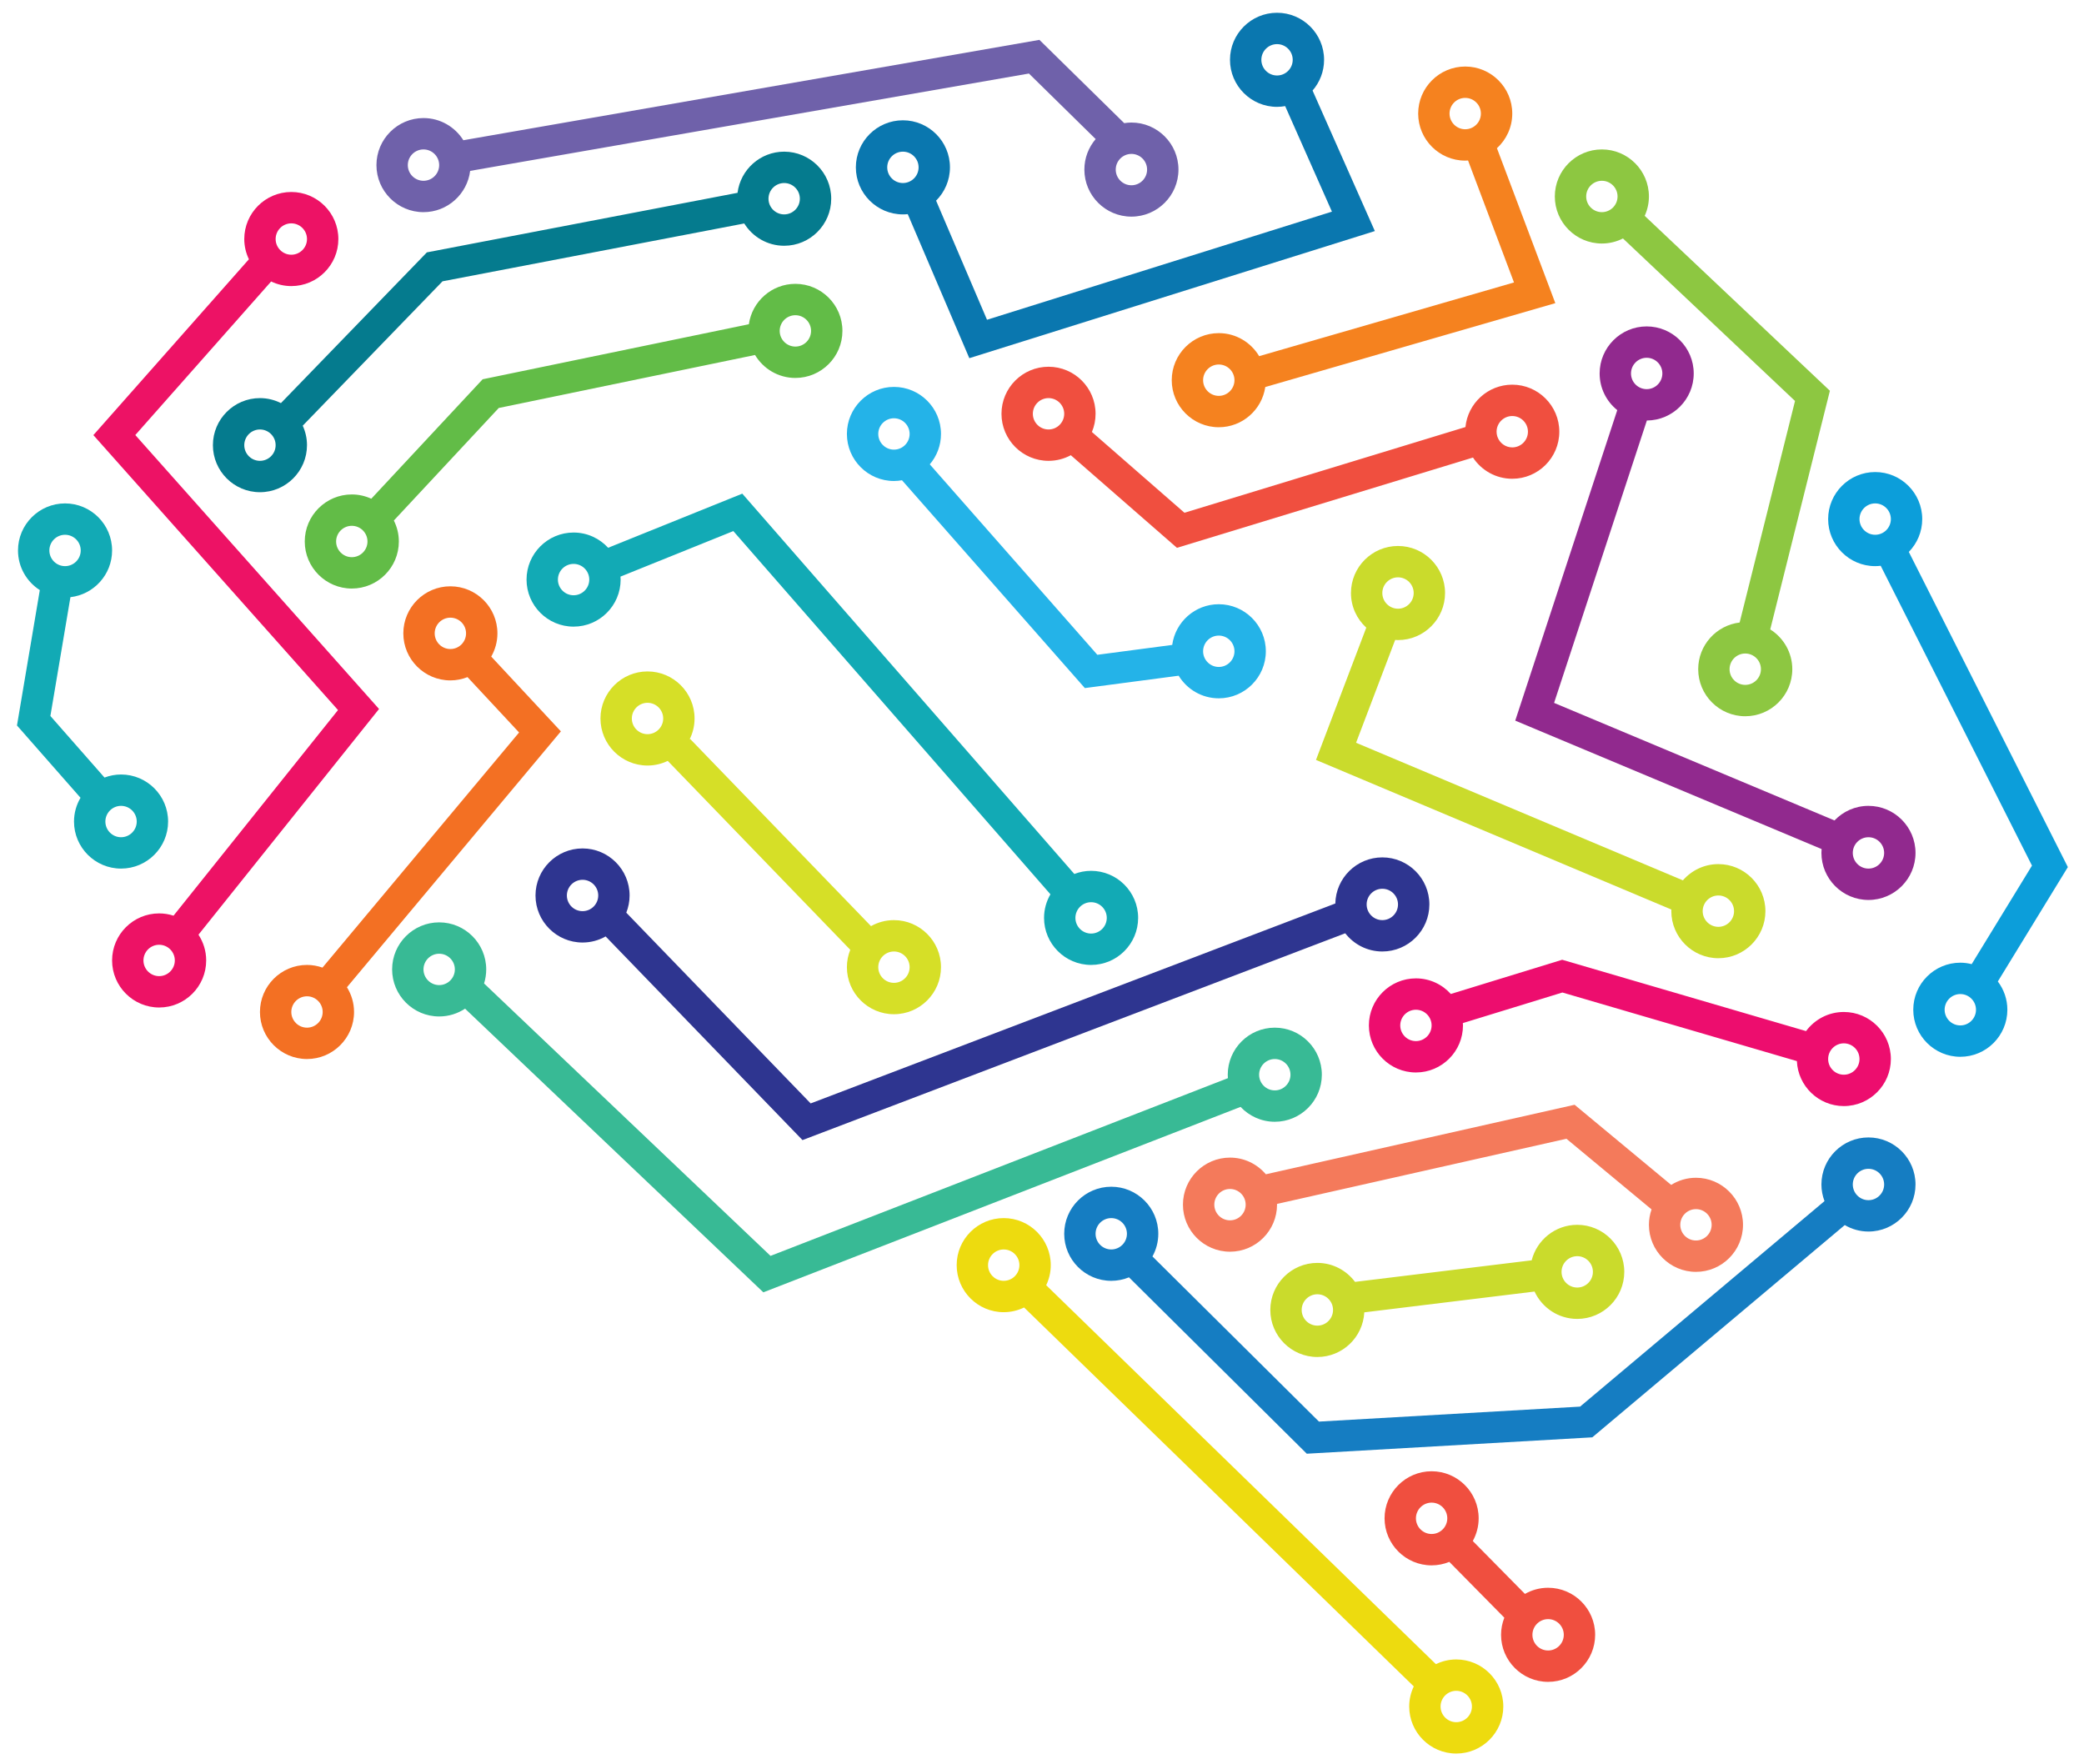 <?xml version="1.0" encoding="UTF-8" standalone="no"?>
<!DOCTYPE svg PUBLIC "-//W3C//DTD SVG 1.1//EN" "http://www.w3.org/Graphics/SVG/1.1/DTD/svg11.dtd">
<svg width="100%" height="100%" viewBox="0 0 5417 4584" version="1.1" xmlns="http://www.w3.org/2000/svg" xmlns:xlink="http://www.w3.org/1999/xlink" xml:space="preserve" style="fill-rule:evenodd;clip-rule:evenodd;stroke-linejoin:round;stroke-miterlimit:1.414;">
    <g transform="matrix(4.167,0,0,4.167,16.737,-25.737)">
        <g>
            <g>
                <g transform="matrix(1.716,0,0,1.716,-469.166,-330.465)">
                    <path d="M365.562,363.689C362.418,363.689 359.861,361.132 359.861,357.989C359.861,354.845 362.418,352.288 365.562,352.288C368.705,352.288 371.262,354.845 371.262,357.989C371.262,361.132 368.705,363.689 365.562,363.689ZM556.124,262.708C559.267,262.708 561.824,265.265 561.824,268.408C561.824,271.552 559.267,274.109 556.124,274.109C552.98,274.109 550.423,271.552 550.423,268.408C550.423,265.265 552.98,262.708 556.124,262.708ZM541.609,277.409C544.63,282.262 549.998,285.51 556.124,285.51C565.554,285.51 573.225,277.838 573.225,268.408C573.225,258.978 565.554,251.307 556.124,251.307C547.42,251.307 540.23,257.846 539.171,266.267L426.24,287.914L373.189,342.704C370.889,341.552 368.304,340.887 365.562,340.887C356.132,340.887 348.46,348.559 348.46,357.989C348.46,367.419 356.132,375.09 365.562,375.09C374.992,375.09 382.663,367.419 382.663,357.989C382.663,355.463 382.099,353.072 381.111,350.912L431.925,298.433L541.609,277.409Z" style="fill:rgb(5,123,142);fill-rule:nonzero;"/>
                </g>
                <g transform="matrix(1.716,0,0,1.716,-469.166,-330.465)">
                    <path d="M983.667,568.91C980.524,568.91 977.966,566.352 977.966,563.209C977.966,560.066 980.524,557.509 983.667,557.509C986.81,557.509 989.367,560.066 989.367,563.209C989.367,566.352 986.81,568.91 983.667,568.91ZM947.02,384.863C947.02,381.72 949.578,379.162 952.721,379.162C955.864,379.162 958.421,381.72 958.421,384.863C958.421,388.006 955.864,390.563 952.721,390.563C949.578,390.563 947.02,388.006 947.02,384.863ZM1022.76,511.357L964.949,396.794C967.959,393.71 969.822,389.502 969.822,384.863C969.822,375.433 962.15,367.761 952.721,367.761C943.291,367.761 935.619,375.433 935.619,384.863C935.619,394.293 943.291,401.965 952.721,401.965C953.399,401.965 954.066,401.914 954.724,401.837L1009.72,510.822L987.796,546.633C986.471,546.302 985.093,546.108 983.667,546.108C974.237,546.108 966.565,553.78 966.565,563.209C966.565,572.639 974.237,580.311 983.667,580.311C993.096,580.311 1000.77,572.639 1000.77,563.209C1000.77,559.352 999.469,555.8 997.306,552.935L1022.76,511.357Z" style="fill:rgb(12,158,218);fill-rule:nonzero;"/>
                </g>
                <g transform="matrix(1.716,0,0,1.716,-469.166,-330.465)">
                    <path d="M398.951,398.707C395.807,398.707 393.25,396.15 393.25,393.007C393.25,389.863 395.807,387.306 398.951,387.306C402.094,387.306 404.651,389.863 404.651,393.007C404.651,396.15 402.094,398.707 398.951,398.707ZM560.195,310.755C563.339,310.755 565.896,313.313 565.896,316.456C565.896,319.599 563.339,322.157 560.195,322.157C557.052,322.157 554.495,319.599 554.495,316.456C554.495,313.313 557.052,310.755 560.195,310.755ZM545.533,325.213C548.523,330.201 553.968,333.558 560.195,333.558C569.626,333.558 577.297,325.886 577.297,316.456C577.297,307.026 569.626,299.354 560.195,299.354C551.589,299.354 544.468,305.75 543.286,314.035L446.51,334.043L406.034,377.46C403.873,376.471 401.479,375.905 398.951,375.905C389.521,375.905 381.849,383.577 381.849,393.007C381.849,402.437 389.521,410.108 398.951,410.108C408.381,410.108 416.052,402.437 416.052,393.007C416.052,390.265 415.388,387.681 414.236,385.382L452.373,344.473L545.533,325.213Z" style="fill:rgb(98,188,71);fill-rule:nonzero;"/>
                </g>
                <g transform="matrix(1.716,0,0,1.716,-469.166,-330.465)">
                    <path d="M328.915,550.994C325.772,550.994 323.214,548.436 323.214,545.293C323.214,542.15 325.772,539.593 328.915,539.593C332.058,539.593 334.616,542.15 334.616,545.293C334.616,548.436 332.058,550.994 328.915,550.994ZM376.963,277.366C380.106,277.366 382.663,279.924 382.663,283.067C382.663,286.21 380.106,288.767 376.963,288.767C373.819,288.767 371.262,286.21 371.262,283.067C371.262,279.924 373.819,277.366 376.963,277.366ZM408.85,453.888L320.248,354.313L369.628,298.493C371.855,299.556 374.335,300.169 376.963,300.169C386.393,300.169 394.064,292.497 394.064,283.067C394.064,273.637 386.393,265.965 376.963,265.965C367.533,265.965 359.861,273.637 359.861,283.067C359.861,285.702 360.478,288.189 361.546,290.421L305.007,354.335L393.937,454.28L334.147,529.017C332.496,528.486 330.74,528.192 328.915,528.192C319.485,528.192 311.813,535.863 311.813,545.293C311.813,554.723 319.485,562.395 328.915,562.395C338.345,562.395 346.017,554.723 346.017,545.293C346.017,541.84 344.98,538.628 343.212,535.936L408.85,453.888Z" style="fill:rgb(237,18,101);fill-rule:nonzero;"/>
                </g>
                <g transform="matrix(1.716,0,0,1.716,-469.166,-330.465)">
                    <path d="M382.663,569.724C379.52,569.724 376.963,567.167 376.963,564.024C376.963,560.881 379.52,558.323 382.663,558.323C385.807,558.323 388.364,560.881 388.364,564.024C388.364,567.167 385.807,569.724 382.663,569.724ZM434.783,432.096C431.639,432.096 429.082,429.539 429.082,426.396C429.082,423.252 431.639,420.695 434.783,420.695C437.926,420.695 440.483,423.252 440.483,426.396C440.483,429.539 437.926,432.096 434.783,432.096ZM474.958,462.025L449.636,434.839C451.06,432.345 451.885,429.467 451.885,426.396C451.885,416.966 444.213,409.294 434.783,409.294C425.353,409.294 417.681,416.966 417.681,426.396C417.681,435.826 425.353,443.497 434.783,443.497C436.982,443.497 439.078,443.065 441.011,442.306L459.757,462.431L388.292,547.894C386.526,547.275 384.637,546.922 382.663,546.922C373.233,546.922 365.562,554.594 365.562,564.024C365.562,573.453 373.233,581.125 382.663,581.125C392.093,581.125 399.765,573.453 399.765,564.024C399.765,560.724 398.81,557.65 397.184,555.034L474.958,462.025Z" style="fill:rgb(243,112,35);fill-rule:nonzero;"/>
                </g>
                <g transform="matrix(1.716,0,0,1.716,-469.166,-330.465)">
                    <path d="M425.01,548.551C425.01,545.408 427.568,542.85 430.711,542.85C433.854,542.85 436.412,545.408 436.412,548.551C436.412,551.694 433.854,554.251 430.711,554.251C427.568,554.251 425.01,551.694 425.01,548.551ZM734.47,581.125C737.613,581.125 740.171,583.683 740.171,586.826C740.171,589.969 737.613,592.527 734.47,592.527C731.327,592.527 728.77,589.969 728.77,586.826C728.77,583.683 731.327,581.125 734.47,581.125ZM722.03,598.525C725.151,601.842 729.567,603.928 734.47,603.928C743.9,603.928 751.572,596.256 751.572,586.826C751.572,577.396 743.9,569.724 734.47,569.724C725.041,569.724 717.368,577.396 717.368,586.826C717.368,587.249 717.402,587.664 717.432,588.08L551.162,652.681L447.032,553.66C447.538,552.046 447.813,550.33 447.813,548.551C447.813,539.121 440.141,531.449 430.711,531.449C421.281,531.449 413.609,539.121 413.609,548.551C413.609,557.98 421.281,565.653 430.711,565.653C434.185,565.653 437.417,564.605 440.118,562.818L548.548,665.929L722.03,598.525Z" style="fill:rgb(56,186,149);fill-rule:nonzero;"/>
                </g>
                <g transform="matrix(1.716,0,0,1.716,-469.166,-330.465)">
                    <path d="M833.823,796.119C830.68,796.119 828.122,793.561 828.122,790.418C828.122,787.275 830.68,784.717 833.823,784.717C836.966,784.717 839.524,787.275 839.524,790.418C839.524,793.561 836.966,796.119 833.823,796.119ZM785.775,748.071C785.775,744.928 788.333,742.37 791.476,742.37C794.619,742.37 797.177,744.928 797.177,748.071C797.177,751.214 794.619,753.771 791.476,753.771C788.333,753.771 785.775,751.214 785.775,748.071ZM833.823,773.316C830.761,773.316 827.891,774.136 825.402,775.552L806.444,756.324C807.8,753.875 808.578,751.063 808.578,748.071C808.578,738.641 800.906,730.969 791.476,730.969C782.046,730.969 774.374,738.641 774.374,748.071C774.374,757.501 782.046,765.173 791.476,765.173C793.752,765.173 795.921,764.717 797.909,763.906L817.911,784.194C817.153,786.125 816.721,788.22 816.721,790.418C816.721,799.848 824.393,807.52 833.823,807.52C843.253,807.52 850.925,799.848 850.925,790.418C850.925,780.988 843.253,773.316 833.823,773.316Z" style="fill:rgb(240,79,63);fill-rule:nonzero;"/>
                </g>
                <g transform="matrix(1.716,0,0,1.716,-469.166,-330.465)">
                    <path d="M652.219,352.288C649.076,352.288 646.518,349.731 646.518,346.588C646.518,343.444 649.076,340.887 652.219,340.887C655.362,340.887 657.92,343.444 657.92,346.588C657.92,349.731 655.362,352.288 652.219,352.288ZM820.793,347.402C823.936,347.402 826.494,349.959 826.494,353.103C826.494,356.246 823.936,358.803 820.793,358.803C818.308,358.803 816.195,357.202 815.416,354.979L815.288,354.556C815.165,354.091 815.093,353.606 815.093,353.103C815.093,349.959 817.65,347.402 820.793,347.402ZM652.219,329.486C642.789,329.486 635.117,337.158 635.117,346.588C635.117,356.018 642.789,363.689 652.219,363.689C655.148,363.689 657.907,362.947 660.32,361.644L698.903,395.31L806.516,362.493C809.578,367.132 814.831,370.204 820.793,370.204C830.223,370.204 837.895,362.533 837.895,353.103C837.895,343.672 830.223,336.001 820.793,336.001C811.936,336.001 804.631,342.771 803.777,351.408L701.631,382.559L667.988,353.203C668.845,351.167 669.321,348.932 669.321,346.588C669.321,337.158 661.649,329.486 652.219,329.486Z" style="fill:rgb(240,79,63);fill-rule:nonzero;"/>
                </g>
                <g transform="matrix(1.716,0,0,1.716,-469.166,-330.465)">
                    <path d="M950.278,632.431C947.135,632.431 944.577,629.873 944.577,626.73C944.577,623.587 947.135,621.03 950.278,621.03C953.421,621.03 955.978,623.587 955.978,626.73C955.978,629.873 953.421,632.431 950.278,632.431ZM669.321,644.646C669.321,641.503 671.878,638.946 675.021,638.946C678.164,638.946 680.722,641.503 680.722,644.646C680.722,647.789 678.164,650.347 675.021,650.347C671.878,650.347 669.321,647.789 669.321,644.646ZM950.278,609.628C940.848,609.628 933.176,617.3 933.176,626.73C933.176,628.86 933.585,630.891 934.299,632.773L845.449,707.47L750.525,712.917L689.998,652.886C691.349,650.44 692.123,647.633 692.123,644.646C692.123,635.217 684.451,627.544 675.021,627.544C665.591,627.544 657.92,635.217 657.92,644.646C657.92,654.076 665.591,661.748 675.021,661.748C677.3,661.748 679.473,661.291 681.463,660.478L746.104,724.59L849.885,718.636L941.662,641.479C944.196,642.965 947.134,643.832 950.278,643.832C959.707,643.832 967.379,636.16 967.379,626.73C967.379,617.3 959.707,609.628 950.278,609.628Z" style="fill:rgb(21,125,194);fill-rule:nonzero;"/>
                </g>
                <g transform="matrix(1.716,0,0,1.716,-469.166,-330.465)">
                    <path d="M941.32,575.425C944.463,575.425 947.02,577.983 947.02,581.125C947.02,584.268 944.463,586.826 941.32,586.826C938.177,586.826 935.619,584.268 935.619,581.125C935.619,577.983 938.177,575.425 941.32,575.425ZM785.775,574.611C782.632,574.611 780.075,572.053 780.075,568.91C780.075,565.767 782.632,563.209 785.775,563.209C788.918,563.209 791.476,565.767 791.476,568.91C791.476,572.053 788.918,574.611 785.775,574.611ZM941.32,598.227C950.749,598.227 958.421,590.555 958.421,581.125C958.421,571.696 950.749,564.024 941.32,564.024C935.692,564.024 930.706,566.768 927.588,570.975L838.941,545.043L798.459,557.48C795.327,554.007 790.809,551.808 785.775,551.808C776.346,551.808 768.674,559.48 768.674,568.91C768.674,578.34 776.346,586.012 785.775,586.012C795.205,586.012 802.877,578.34 802.877,568.91C802.877,568.624 802.848,568.345 802.834,568.063L839.02,556.945L924.256,581.88C924.655,590.959 932.145,598.227 941.32,598.227Z" style="fill:rgb(237,13,110);fill-rule:nonzero;"/>
                </g>
                <g transform="matrix(1.716,0,0,1.716,-469.166,-330.465)">
                    <path d="M800.434,822.178C797.291,822.178 794.733,819.621 794.733,816.478C794.733,813.335 797.291,810.777 800.434,810.777C803.577,810.777 806.135,813.335 806.135,816.478C806.135,819.621 803.577,822.178 800.434,822.178ZM635.932,661.748C632.788,661.748 630.231,659.19 630.231,656.047C630.231,652.904 632.788,650.347 635.932,650.347C639.075,650.347 641.632,652.904 641.632,656.047C641.632,659.19 639.075,661.748 635.932,661.748ZM800.434,799.376C797.78,799.376 795.275,800.001 793.031,801.085L651.373,663.349C652.426,661.131 653.033,658.662 653.033,656.047C653.033,646.618 645.362,638.946 635.932,638.946C626.502,638.946 618.83,646.618 618.83,656.047C618.83,665.477 626.502,673.149 635.932,673.149C638.587,673.149 641.093,672.523 643.338,671.438L784.994,809.173C783.94,811.392 783.332,813.862 783.332,816.478C783.332,825.907 791.004,833.58 800.434,833.58C809.864,833.58 817.536,825.907 817.536,816.478C817.536,807.048 809.864,799.376 800.434,799.376Z" style="fill:rgb(237,219,15);fill-rule:nonzero;"/>
                </g>
                <g transform="matrix(1.716,0,0,1.716,-469.166,-330.465)">
                    <path d="M479.573,401.15C482.716,401.15 485.274,403.707 485.274,406.851C485.274,409.994 482.716,412.551 479.573,412.551C476.43,412.551 473.872,409.994 473.872,406.851C473.872,403.707 476.43,401.15 479.573,401.15ZM667.692,524.12C670.835,524.12 673.393,526.677 673.393,529.82C673.393,532.964 670.835,535.521 667.692,535.521C664.549,535.521 661.991,532.964 661.991,529.82C661.991,526.677 664.549,524.12 667.692,524.12ZM479.573,423.953C489.003,423.953 496.675,416.281 496.675,406.851C496.675,406.486 496.643,406.13 496.62,405.771L537.641,389.223L652.915,521.252C651.446,523.775 650.59,526.697 650.59,529.82C650.59,539.25 658.262,546.922 667.692,546.922C677.122,546.922 684.794,539.25 684.794,529.82C684.794,520.39 677.122,512.719 667.692,512.719C665.543,512.719 663.493,513.134 661.597,513.861L540.896,375.616L492.135,395.286C489.008,391.892 484.542,389.749 479.573,389.749C470.143,389.749 462.471,397.421 462.471,406.851C462.471,416.281 470.143,423.953 479.573,423.953Z" style="fill:rgb(18,170,181);fill-rule:nonzero;"/>
                </g>
                <g transform="matrix(1.716,0,0,1.716,-469.166,-330.465)">
                    <path d="M596.028,542.036C599.171,542.036 601.728,544.594 601.728,547.736C601.728,550.879 599.171,553.437 596.028,553.437C592.884,553.437 590.327,550.879 590.327,547.736C590.327,544.594 592.884,542.036 596.028,542.036ZM506.447,463.042C503.304,463.042 500.747,460.485 500.747,457.342C500.747,454.198 503.304,451.641 506.447,451.641C509.591,451.641 512.148,454.198 512.148,457.342C512.148,460.485 509.591,463.042 506.447,463.042ZM596.028,564.838C605.458,564.838 613.129,557.166 613.129,547.736C613.129,538.307 605.458,530.635 596.028,530.635C593.001,530.635 590.16,531.433 587.691,532.818L521.948,464.781L521.711,465.009C522.877,462.699 523.549,460.1 523.549,457.342C523.549,447.912 515.877,440.24 506.447,440.24C497.017,440.24 489.345,447.912 489.345,457.342C489.345,466.772 497.017,474.443 506.447,474.443C509.082,474.443 511.57,473.827 513.801,472.758L580.149,541.421C579.368,543.377 578.926,545.505 578.926,547.736C578.926,557.166 586.598,564.838 596.028,564.838Z" style="fill:rgb(214,223,39);fill-rule:nonzero;"/>
                </g>
                <g transform="matrix(1.716,0,0,1.716,-469.166,-330.465)">
                    <path d="M482.831,515.976C485.974,515.976 488.531,518.533 488.531,521.677C488.531,524.82 485.974,527.377 482.831,527.377C479.687,527.377 477.13,524.82 477.13,521.677C477.13,518.533 479.687,515.976 482.831,515.976ZM773.56,519.234C776.703,519.234 779.26,521.791 779.26,524.934C779.26,528.078 776.703,530.635 773.56,530.635C770.417,530.635 767.859,528.078 767.859,524.934C767.859,521.791 770.417,519.234 773.56,519.234ZM465.729,521.677C465.729,531.107 473.4,538.778 482.831,538.778C485.879,538.778 488.738,537.967 491.219,536.563L562.783,610.594L760.08,535.421C763.212,539.438 768.083,542.036 773.56,542.036C782.99,542.036 790.662,534.364 790.662,524.934C790.662,515.504 782.99,507.832 773.56,507.832C764.245,507.832 756.659,515.321 756.475,524.593L565.752,597.262L498.732,527.93C499.497,525.991 499.932,523.885 499.932,521.677C499.932,512.247 492.261,504.575 482.831,504.575C473.4,504.575 465.729,512.247 465.729,521.677Z" style="fill:rgb(46,53,144);fill-rule:nonzero;"/>
                </g>
                <g transform="matrix(1.716,0,0,1.716,-469.166,-330.465)">
                    <path d="M309.37,494.803C309.37,491.659 311.927,489.102 315.071,489.102C318.214,489.102 320.771,491.659 320.771,494.803C320.771,497.946 318.214,500.503 315.071,500.503C311.927,500.503 309.37,497.946 309.37,494.803ZM294.712,390.563C297.855,390.563 300.412,393.121 300.412,396.264C300.412,399.407 297.855,401.965 294.712,401.965C291.568,401.965 289.011,399.407 289.011,396.264C289.011,393.121 291.568,390.563 294.712,390.563ZM332.173,494.803C332.173,485.372 324.501,477.701 315.071,477.701C312.951,477.701 310.93,478.106 309.055,478.814L289.383,456.43L296.667,413.245C305.178,412.271 311.813,405.032 311.813,396.264C311.813,386.834 304.142,379.162 294.712,379.162C285.282,379.162 277.61,386.834 277.61,396.264C277.61,402.318 280.78,407.633 285.539,410.673L277.238,459.882L300.336,486.164C298.842,488.703 297.969,491.649 297.969,494.803C297.969,504.233 305.641,511.904 315.071,511.904C324.501,511.904 332.173,504.233 332.173,494.803Z" style="fill:rgb(18,170,181);fill-rule:nonzero;"/>
                </g>
                <g transform="matrix(1.716,0,0,1.716,-469.166,-330.465)">
                    <path d="M590.327,353.917C590.327,350.774 592.884,348.216 596.028,348.216C599.171,348.216 601.728,350.774 601.728,353.917C601.728,357.06 599.171,359.617 596.028,359.617C592.884,359.617 590.327,357.06 590.327,353.917ZM714.111,427.21C717.254,427.21 719.812,429.767 719.812,432.911C719.812,436.054 717.254,438.611 714.111,438.611C710.968,438.611 708.41,436.054 708.41,432.911C708.41,429.767 710.968,427.21 714.111,427.21ZM596.028,336.815C586.598,336.815 578.926,344.487 578.926,353.917C578.926,363.347 586.598,371.019 596.028,371.019C597.027,371.019 598.002,370.915 598.955,370.749L665.422,446.289L699.524,441.792C702.531,446.711 707.936,450.012 714.111,450.012C723.541,450.012 731.213,442.341 731.213,432.911C731.213,423.481 723.541,415.809 714.111,415.809C705.467,415.809 698.318,422.262 697.184,430.601L669.963,434.191L609.055,364.969C611.591,361.986 613.129,358.13 613.129,353.917C613.129,344.487 605.458,336.815 596.028,336.815Z" style="fill:rgb(36,179,232);fill-rule:nonzero;"/>
                </g>
                <g transform="matrix(1.716,0,0,1.716,-469.166,-330.465)">
                    <path d="M735.285,212.217C738.427,212.217 740.985,214.774 740.985,217.917C740.985,221.061 738.427,223.618 735.285,223.618C732.142,223.618 729.584,221.061 729.584,217.917C729.584,214.774 732.142,212.217 735.285,212.217ZM593.585,257.007C593.585,253.864 596.142,251.307 599.285,251.307C602.428,251.307 604.986,253.864 604.986,257.007C604.986,260.15 602.428,262.708 599.285,262.708C596.142,262.708 593.585,260.15 593.585,257.007ZM735.285,235.019C736.294,235.019 737.277,234.914 738.238,234.746L755.242,273.109L629.858,312.409L611.35,269.114C614.459,266.016 616.387,261.733 616.387,257.007C616.387,247.577 608.715,239.905 599.285,239.905C589.855,239.905 582.183,247.577 582.183,257.007C582.183,266.437 589.855,274.109 599.285,274.109C599.88,274.109 600.468,274.078 601.047,274.018L623.428,326.372L770.842,280.168L748.202,229.091C750.801,226.09 752.386,222.189 752.386,217.917C752.386,208.487 744.714,200.816 735.285,200.816C725.855,200.816 718.183,208.487 718.183,217.917C718.183,227.348 725.855,235.019 735.285,235.019Z" style="fill:rgb(10,119,175);fill-rule:nonzero;"/>
                </g>
                <g transform="matrix(1.716,0,0,1.716,-469.166,-330.465)">
                    <path d="M803.691,231.762C806.834,231.762 809.392,234.319 809.392,237.462C809.392,240.606 806.834,243.163 803.691,243.163C800.548,243.163 797.991,240.606 797.991,237.462C797.991,234.319 800.548,231.762 803.691,231.762ZM714.111,340.073C710.968,340.073 708.41,337.515 708.41,334.372C708.41,331.229 710.968,328.672 714.111,328.672C717.254,328.672 719.812,331.229 719.812,334.372C719.812,337.515 717.254,340.073 714.111,340.073ZM803.691,254.564C804.039,254.564 804.378,254.532 804.72,254.512L821.427,298.849L728.786,325.637C725.798,320.636 720.347,317.27 714.111,317.27C704.681,317.27 697.009,324.942 697.009,334.372C697.009,343.802 704.681,351.474 714.111,351.474C722.693,351.474 729.798,345.113 731.01,336.862L836.447,306.374L815.224,250.053C818.637,246.925 820.793,242.446 820.793,237.462C820.793,228.032 813.121,220.361 803.691,220.361C794.262,220.361 786.59,228.032 786.59,237.462C786.59,246.892 794.262,254.564 803.691,254.564Z" style="fill:rgb(245,130,31);fill-rule:nonzero;"/>
                </g>
                <g transform="matrix(1.716,0,0,1.716,-469.166,-330.465)">
                    <path d="M853.368,261.893C856.511,261.893 859.068,264.451 859.068,267.594C859.068,270.737 856.511,273.294 853.368,273.294C850.225,273.294 847.667,270.737 847.667,267.594C847.667,264.451 850.225,261.893 853.368,261.893ZM905.487,445.126C902.344,445.126 899.787,442.569 899.787,439.426C899.787,436.282 902.344,433.725 905.487,433.725C908.63,433.725 911.188,436.282 911.188,439.426C911.188,442.569 908.63,445.126 905.487,445.126ZM853.368,284.696C856.127,284.696 858.726,284.024 861.036,282.858L923.579,341.926L903.446,422.457C894.977,423.471 888.386,430.687 888.386,439.426C888.386,448.856 896.058,456.527 905.487,456.527C914.917,456.527 922.589,448.856 922.589,439.426C922.589,433.335 919.379,427.993 914.572,424.962L936.258,338.219L868.935,274.636C869.912,272.485 870.47,270.106 870.47,267.594C870.47,258.164 862.797,250.492 853.368,250.492C843.938,250.492 836.266,258.164 836.266,267.594C836.266,277.024 843.938,284.696 853.368,284.696Z" style="fill:rgb(141,199,65);fill-rule:nonzero;"/>
                </g>
                <g transform="matrix(1.716,0,0,1.716,-469.166,-330.465)">
                    <path d="M950.278,511.904C947.135,511.904 944.577,509.347 944.577,506.204C944.577,503.06 947.135,500.503 950.278,500.503C953.421,500.503 955.978,503.06 955.978,506.204C955.978,509.347 953.421,511.904 950.278,511.904ZM869.655,326.228C872.798,326.228 875.356,328.786 875.356,331.929C875.356,335.072 872.798,337.63 869.655,337.63C866.512,337.63 863.955,335.072 863.955,331.929C863.955,328.786 866.512,326.228 869.655,326.228ZM967.379,506.204C967.379,496.774 959.707,489.102 950.278,489.102C945.425,489.102 941.049,491.143 937.933,494.4L835.996,451.676L869.724,349.027C879.122,348.99 886.757,341.336 886.757,331.929C886.757,322.499 879.085,314.827 869.655,314.827C860.226,314.827 852.554,322.499 852.554,331.929C852.554,337.313 855.061,342.117 858.962,345.255L821.878,458.121L933.247,504.798C933.209,505.263 933.176,505.729 933.176,506.204C933.176,515.634 940.848,523.305 950.278,523.305C959.707,523.305 967.379,515.634 967.379,506.204Z" style="fill:rgb(145,41,142);fill-rule:nonzero;"/>
                </g>
                <g transform="matrix(1.716,0,0,1.716,-469.166,-330.465)">
                    <path d="M895.715,521.677C898.858,521.677 901.416,524.234 901.416,527.377C901.416,530.521 898.858,533.078 895.715,533.078C892.572,533.078 890.014,530.521 890.014,527.377C890.014,524.234 892.572,521.677 895.715,521.677ZM779.26,406.036C782.403,406.036 784.961,408.594 784.961,411.737C784.961,414.88 782.403,417.438 779.26,417.438C776.117,417.438 773.56,414.88 773.56,411.737C773.56,408.594 776.117,406.036 779.26,406.036ZM895.715,544.479C905.145,544.479 912.817,536.807 912.817,527.377C912.817,517.947 905.145,510.276 895.715,510.276C890.57,510.276 885.96,512.57 882.822,516.176L764.014,466.167L778.228,428.786C778.571,428.807 778.912,428.839 779.26,428.839C788.69,428.839 796.362,421.167 796.362,411.737C796.362,402.307 788.69,394.635 779.26,394.635C769.831,394.635 762.159,402.307 762.159,411.737C762.159,416.72 764.314,421.198 767.726,424.327L749.445,472.404L878.643,526.787C878.636,526.985 878.613,527.178 878.613,527.377C878.613,536.807 886.285,544.479 895.715,544.479Z" style="fill:rgb(202,219,44);fill-rule:nonzero;"/>
                </g>
                <g transform="matrix(1.716,0,0,1.716,-469.166,-330.465)">
                    <path d="M425.01,250.492C428.154,250.492 430.711,253.049 430.711,256.193C430.711,259.336 428.154,261.893 425.01,261.893C421.867,261.893 419.31,259.336 419.31,256.193C419.31,253.049 421.867,250.492 425.01,250.492ZM688.051,257.822C688.051,260.965 685.494,263.522 682.351,263.522C679.208,263.522 676.65,260.965 676.65,257.822C676.65,254.678 679.208,252.121 682.351,252.121C685.494,252.121 688.051,254.678 688.051,257.822ZM425.01,273.294C433.727,273.294 440.927,266.735 441.969,258.296L645.095,222.904L669.358,246.73C666.802,249.72 665.249,253.59 665.249,257.822C665.249,267.252 672.921,274.923 682.351,274.923C691.78,274.923 699.452,267.252 699.452,257.822C699.452,248.391 691.78,240.72 682.351,240.72C681.459,240.72 680.59,240.809 679.735,240.941L648.906,210.667L439.501,247.153C436.476,242.321 431.12,239.091 425.01,239.091C415.58,239.091 407.909,246.763 407.909,256.193C407.909,265.623 415.58,273.294 425.01,273.294Z" style="fill:rgb(111,97,170);fill-rule:nonzero;"/>
                </g>
                <g transform="matrix(1.716,0,0,1.716,-469.166,-330.465)">
                    <path d="M850.11,658.49C850.11,661.633 847.553,664.191 844.41,664.191C841.267,664.191 838.709,661.633 838.709,658.49C838.709,655.347 841.267,652.79 844.41,652.79C847.553,652.79 850.11,655.347 850.11,658.49ZM749.943,678.035C746.8,678.035 744.243,675.478 744.243,672.335C744.243,669.192 746.8,666.634 749.943,666.634C753.086,666.634 755.644,669.192 755.644,672.335C755.644,675.478 753.086,678.035 749.943,678.035ZM827.851,654.291L763.635,662.132C760.514,657.954 755.547,655.233 749.943,655.233C740.513,655.233 732.841,662.905 732.841,672.335C732.841,681.764 740.513,689.436 749.943,689.436C759.078,689.436 766.542,682.23 767.001,673.207L828.899,665.649C831.615,671.509 837.538,675.592 844.41,675.592C853.839,675.592 861.512,667.92 861.512,658.49C861.512,649.061 853.839,641.389 844.41,641.389C836.431,641.389 829.731,646.889 827.851,654.291Z" style="fill:rgb(202,219,44);fill-rule:nonzero;"/>
                </g>
                <g transform="matrix(1.716,0,0,1.716,-469.166,-330.465)">
                    <path d="M893.272,641.389C893.272,644.532 890.714,647.089 887.571,647.089C884.428,647.089 881.871,644.532 881.871,641.389C881.871,638.246 884.428,635.688 887.571,635.688C890.714,635.688 893.272,638.246 893.272,641.389ZM718.183,639.76C715.04,639.76 712.482,637.202 712.482,634.059C712.482,630.916 715.04,628.359 718.183,628.359C721.326,628.359 723.883,630.916 723.883,634.059C723.883,637.202 721.326,639.76 718.183,639.76ZM887.571,658.49C897.001,658.49 904.673,650.818 904.673,641.389C904.673,631.959 897.001,624.287 887.571,624.287C884.261,624.287 881.178,625.248 878.557,626.883L843.449,597.751L731.222,623.02C728.083,619.318 723.406,616.958 718.183,616.958C708.753,616.958 701.081,624.63 701.081,634.059C701.081,643.489 708.753,651.161 718.183,651.161C727.612,651.161 735.285,643.489 735.285,634.059C735.285,633.97 735.273,633.884 735.271,633.796L840.484,610.105L871.432,635.785C870.819,637.544 870.47,639.424 870.47,641.389C870.47,650.818 878.142,658.49 887.571,658.49Z" style="fill:rgb(244,122,91);fill-rule:nonzero;"/>
                </g>
            </g>
        </g>
    </g>
</svg>

